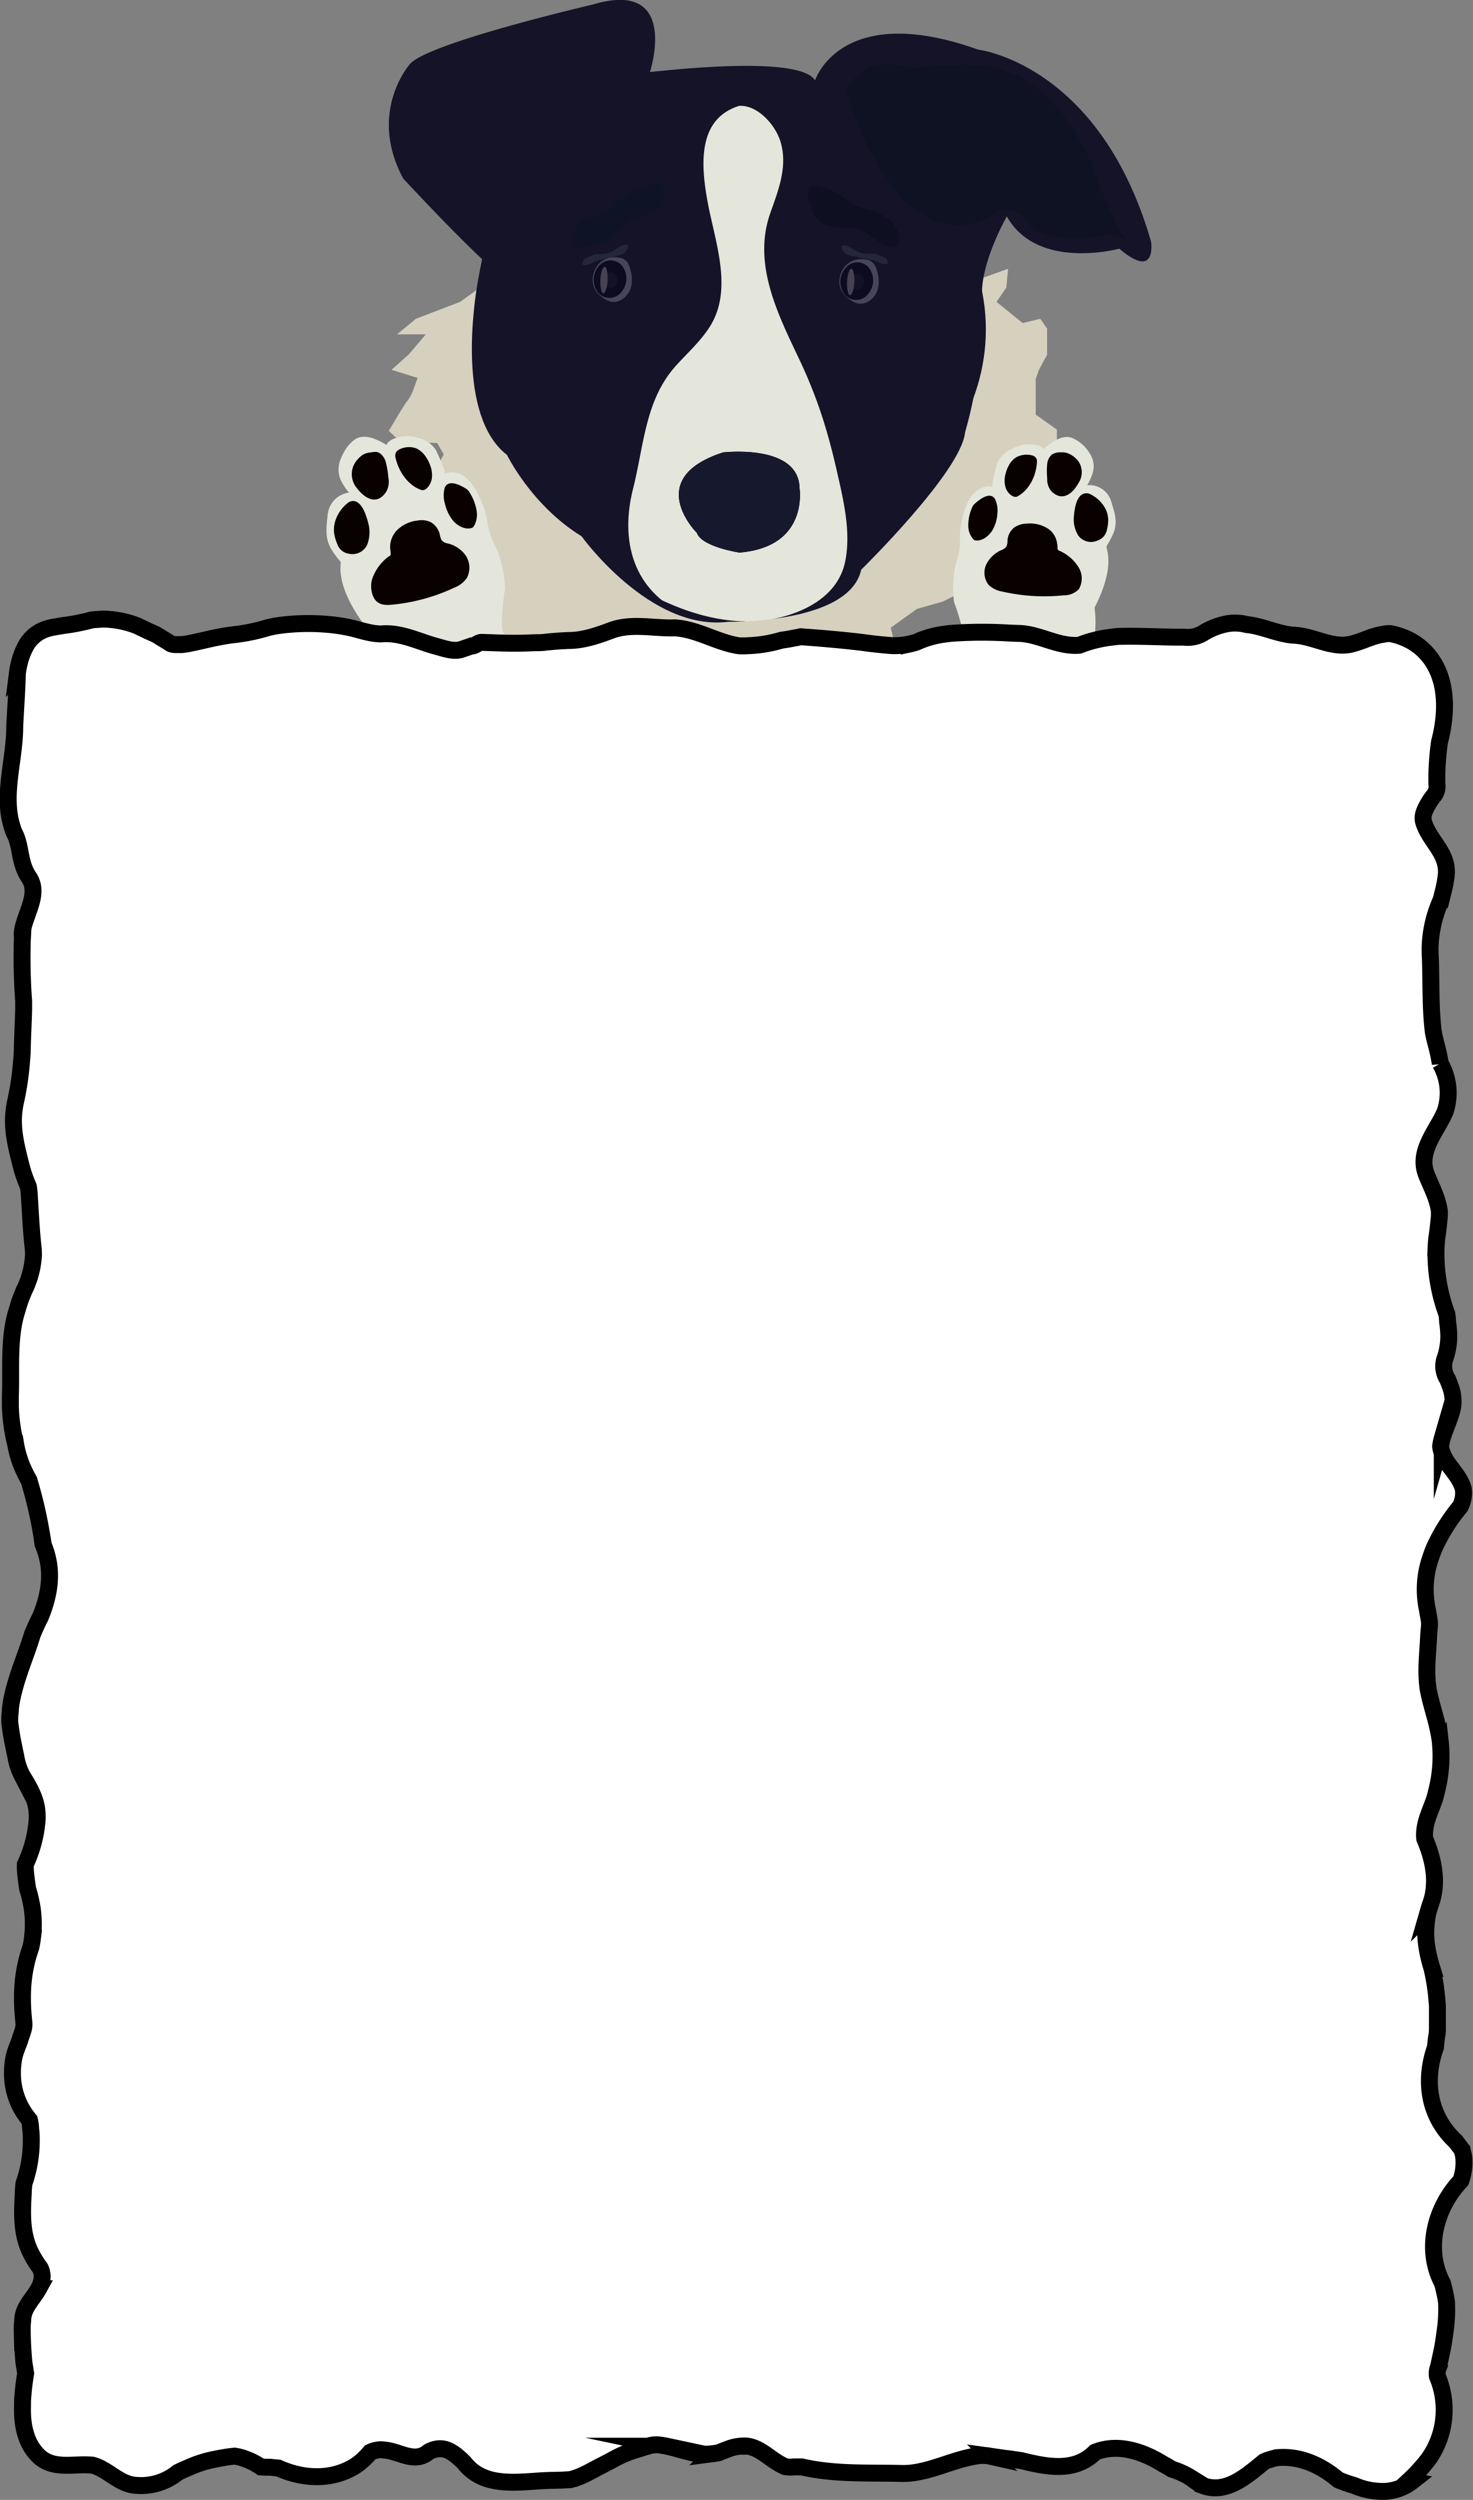<svg id="圖層_1" data-name="圖層 1" xmlns="http://www.w3.org/2000/svg" viewBox="0 0 348 590.6"><rect x="0" y="0" width="348" height="590.6" fill="#808080" stroke="none"/><defs><style>.cls-1{fill:#d6d0bf;}.cls-2{fill:none;}.cls-15,.cls-2{stroke:#000;stroke-miterlimit:10;}.cls-3{fill:#e4e6db;}.cls-4{fill:#090100;}.cls-5{fill:#151328;}.cls-6{fill:#16192e;}.cls-7{fill:#0e1326;}.cls-8{fill:#0e1021;}.cls-9{fill:#242738;}.cls-10{fill:#0f1222;}.cls-11{fill:#47455a;}.cls-12{fill:#0d0b20;}.cls-13{fill:#141227;}.cls-14{fill:#464252;}.cls-15{fill:#fff;stroke-width:4px;}</style></defs><title>about_me</title><path class="cls-1" d="M405.75,73.92l-2.31,3.4,6.16,5,4.17-1,1.61,2.32v6.18l-1.92,3.53-.77,2.21v8.39l5,3.53v9.08h-5l-5.77,3.28v4.42l-2.69,1.32-2.31.44L400,129.56l2.72,5.65,1.51,2.3v3.09l-1.92,5.3-3.85,1.32-5-.44-2.69,1.32-6.16,1.77-6.16,4.42,2.69,11.48-4.62,3.09,1.15,8v3.89l6.93,7.51-1.92,2.21s-4.62,0-6.93-2.21-4.62,2.21-4.62,2.21l-5.48,2.6-4.91-.39s-2.69.88-4.23,0a46,46,0,0,0-5.39-2.21l-3.85-4h-5l-3.08.44-2.69.44v5.3H322.57V190.5l-3-5.3h-3c-.51,0-3.59,3.68-3.59,3.68l-3,1.62s-2.69,0-3.59-1.32a4.13,4.13,0,0,0-2.82-1.47l-1.8-1.91-.77-2.21v-4.27l1.8-8.83-1.54-4.12s-4-1.62-5.39-2.06-3.46,1.32-3.46,1.32L289,171.51l-2.18,4.27-6.54,2.5-.9-4.71v-5.3l.9-5.45.9-4,2.31-2.65V144.72l-2.18-2.21-3.21-1-2.57-2.5s0-4,.26-5.74,1.54,0,1.54,0-.9-5.15-1.15-5.61-1.41-.43-1.8-.13-5.52,0-5.52,0l-1.54-4.27,2.05-3.39,3.46-6.51-1.54-2.7-2.57-.07s-4.88.15-5.52,0-3.34-2.8-3.34-2.8,3.85-6.62,4.49-7.21a10.3,10.3,0,0,0,1.41-2.8l.9-2.5-6.16-1.91,4.11-3.68,4-4.71h-6.8l4.46-3.67,10.45-4,4.73-3.4s6.19,39.37,11.95,42.65,33.85,30.66,41.17,29.78,34.64.88,41.19-18.55l14.24-15,7.31-11L400,88.49V71.71l6.16-2.21Z" transform="translate(-168 -6)"/><path class="cls-2" d="M249.56,122.12" transform="translate(-168 -6)"/><path class="cls-3" d="M257.47,167.46l0,0a.22.22,0,0,1-.07-.11,52.52,52.52,0,0,1-3-10,31.5,31.5,0,0,1-.43-3.85c-2.69-3.66-5.92-9.15-5.5-14.14a1.41,1.41,0,0,0,0-.52,1.16,1.16,0,0,0-.23-.38,21.33,21.33,0,0,1-2-2.76c-1.43-2.51-1.18-4.72-.88-7.56,0-.43.09-.86.18-1.28a5.79,5.79,0,0,1,4.92-4.48,10.27,10.27,0,0,1-1.22-1.67,7.66,7.66,0,0,1-.92-1.78,6.16,6.16,0,0,1,.06-4.2c.7-1.95,2.09-4.18,3.82-5.11,2.21-1.18,5.17.29,7.1,1.5.53-1.2,2-1.6,3.05-1.88a8.2,8.2,0,0,1,4.26.17,6.74,6.74,0,0,1,4.31,2.81c.34.53,2.56,5.58,2.13,5.75,3.14-1.25,5.7.91,7.34,3.74a26.26,26.26,0,0,1,2.07,4.69c.59,1.72.68,3.39,1.14,5.11.53,2,1.7,3.78,2.32,5.74a29.15,29.15,0,0,1,1.42,7.73s-1.62,9.51-.2,10.83c.13.12-1.73,1-1.84,1.09-1.73.78-3.49,1.48-5.24,2.17-4.71,1.86-9.45,3.62-14.2,5.36-2.71,1.07-5.47,2-8.21,3A.25.25,0,0,1,257.47,167.46Z" transform="translate(-168 -6)"/><path class="cls-4" d="M250.35,124.68a8.87,8.87,0,0,0-3.09,4.25,6.93,6.93,0,0,0-.28,3.32,11.49,11.49,0,0,0,.75,2.39,3.36,3.36,0,0,0,2.65,2.17,3.83,3.83,0,0,0,4.39-2.18,8.12,8.12,0,0,0,.23-5.05c-.46-1.79-1.48-5.14-3.53-5.21A2.09,2.09,0,0,0,250.35,124.68Z" transform="translate(-168 -6)"/><path class="cls-4" d="M253.14,113.88a6.41,6.41,0,0,0-1.63,2.15,5.18,5.18,0,0,0,.93,5.45c1.92,2.44,4.71,3.9,6.8.7a4.83,4.83,0,0,0,.5-3.39,20.51,20.51,0,0,0-.64-3.78,3.74,3.74,0,0,0-1.47-2c-.76-.46-1.6-.15-2.42-.08A3.85,3.85,0,0,0,253.14,113.88Z" transform="translate(-168 -6)"/><path class="cls-4" d="M261.71,112.66a1.78,1.78,0,0,1,.4-.35,5.08,5.08,0,0,1,3.8-.52c1.72.48,3,2.24,3.66,4a6.26,6.26,0,0,1,.42,3.46c-.2,1-1.08,2.57-2.16,2.55a1.36,1.36,0,0,1-.44-.1c-2.95-1.06-5.2-4.22-5.94-7.56a2.14,2.14,0,0,1-.06-.74A1.44,1.44,0,0,1,261.71,112.66Z" transform="translate(-168 -6)"/><path class="cls-4" d="M273.22,125.42l-.06-.25a7,7,0,0,1-.08-4c.91-2,3.68-.54,4.9.21a3,3,0,0,1,.49.36,3.29,3.29,0,0,1,.55.74,11.48,11.48,0,0,1,1.62,4.43,5.56,5.56,0,0,1-.12,2c-.12.45-.49,1.59-.93,1.76-1.64.65-3.63-.48-4.66-1.8A9.69,9.69,0,0,1,273.22,125.42Z" transform="translate(-168 -6)"/><path class="cls-4" d="M260.26,137.18v0a1.27,1.27,0,0,0,0-.67c0-.26,0-.53-.07-.79a5.94,5.94,0,0,1,.08-1.56,5.83,5.83,0,0,1,1.29-2.65A8,8,0,0,1,266.5,129a5.32,5.32,0,0,1,3.18.31,4.53,4.53,0,0,1,2.23,3,3.72,3.72,0,0,0,.49,1.39,2.41,2.41,0,0,0,1.38.69,7.19,7.19,0,0,1,4.22,2.82,5.22,5.22,0,0,1,.32,5.3,6.45,6.45,0,0,1-3,2.33,44.31,44.31,0,0,1-14.52,4c-1.33.14-2.8.18-3.83-.76-1.27-1.16-1.59-3.77-1-5.42a11.56,11.56,0,0,1,1.34-2.61,11.26,11.26,0,0,1,1.93-2.12c.25-.22.52-.4.79-.59A.66.66,0,0,0,260.26,137.18Z" transform="translate(-168 -6)"/><path class="cls-2" d="M425.66,120.17" transform="translate(-168 -6)"/><path class="cls-3" d="M425.64,162.87l0,0a.21.21,0,0,0,0-.11,47.32,47.32,0,0,0,1.18-9.63,27.81,27.81,0,0,0-.23-3.58c2-3.85,4.14-9.44,2.9-13.9a1.24,1.24,0,0,1-.07-.48,1.08,1.08,0,0,1,.16-.39,20.3,20.3,0,0,0,1.49-2.89c1-2.56.34-4.51-.42-7a11.5,11.5,0,0,0-.38-1.13,5.42,5.42,0,0,0-5.44-3.13,9.76,9.76,0,0,0,.89-1.75,7.1,7.1,0,0,0,.58-1.8,5.41,5.41,0,0,0-.76-3.8,8.8,8.8,0,0,0-4.5-3.91c-2.3-.65-4.88,1.26-6.53,2.72-.71-1-2.18-1.07-3.23-1.12a8.43,8.43,0,0,0-4,1,6.75,6.75,0,0,0-3.65,3.38c-.24.55-1.51,5.56-1.08,5.63-3.21-.53-5.29,1.92-6.39,4.8a24.1,24.1,0,0,0-1.19,4.66c-.28,1.67-.08,3.21-.24,4.86-.18,1.88-1,3.76-1.26,5.66a25.92,25.92,0,0,0-.07,7.29s3.13,8.33,2,9.8c-.1.13,1.82.61,1.94.64,1.78.38,3.58.68,5.37,1,4.81.79,9.63,1.48,14.45,2.15,2.77.45,5.56.77,8.34,1.14A.25.25,0,0,0,425.64,162.87Z" transform="translate(-168 -6)"/><path class="cls-4" d="M425.33,122.64A8,8,0,0,1,429,125.9a6.06,6.06,0,0,1,.82,3,10.37,10.37,0,0,1-.32,2.32,3.31,3.31,0,0,1-2.17,2.47,3.73,3.73,0,0,1-4.56-1.14,7.12,7.12,0,0,1-1.06-4.55c.15-1.72.56-5,2.51-5.41A2.1,2.1,0,0,1,425.33,122.64Z" transform="translate(-168 -6)"/><path class="cls-4" d="M420.87,113.36a5.82,5.82,0,0,1,1.92,1.64,4.63,4.63,0,0,1,0,5.13c-1.43,2.58-3.85,4.45-6.38,1.94a4.23,4.23,0,0,1-1-3,18.21,18.21,0,0,1,0-3.56,3.56,3.56,0,0,1,1.07-2.11,3.84,3.84,0,0,1,2.29-.53A3.78,3.78,0,0,1,420.87,113.36Z" transform="translate(-168 -6)"/><path class="cls-4" d="M412.48,113.9a1.67,1.67,0,0,0-.44-.25,5.15,5.15,0,0,0-3.71.26c-1.56.76-2.45,2.61-2.83,4.32a5.54,5.54,0,0,0,.17,3.22c.37.9,1.46,2.13,2.49,1.91a1.4,1.4,0,0,0,.4-.18c2.64-1.53,4.26-4.83,4.42-8a1.89,1.89,0,0,0-.06-.68A1.27,1.27,0,0,0,412.48,113.9Z" transform="translate(-168 -6)"/><path class="cls-4" d="M403.61,127.69q0-.12,0-.24a6.19,6.19,0,0,0-.59-3.66c-1.21-1.69-3.6.22-4.64,1.13a2.94,2.94,0,0,0-.41.42,3.13,3.13,0,0,0-.4.78,10.44,10.44,0,0,0-.81,4.33,4.86,4.86,0,0,0,.44,1.8c.19.38.73,1.35,1.18,1.42,1.67.27,3.38-1.13,4.15-2.53A9,9,0,0,0,403.61,127.69Z" transform="translate(-168 -6)"/><path class="cls-4" d="M417.95,135.9v0a1.11,1.11,0,0,1-.12-.6c0-.24,0-.49-.07-.73a4.94,4.94,0,0,0-2-3.56,7.81,7.81,0,0,0-5.1-1.31,5.47,5.47,0,0,0-3,.89,4.31,4.31,0,0,0-1.64,3.12,3.37,3.37,0,0,1-.23,1.36,2.45,2.45,0,0,1-1.21.89,7.19,7.19,0,0,0-3.56,3.37,4.62,4.62,0,0,0,.57,4.88,6.09,6.09,0,0,0,3.21,1.55,44.46,44.46,0,0,0,14.53.88,4.87,4.87,0,0,0,3.53-1.42,5,5,0,0,0,0-5.12,10,10,0,0,0-3.91-3.67c-.27-.15-.57-.26-.85-.39A.62.62,0,0,1,417.95,135.9Z" transform="translate(-168 -6)"/><ellipse class="cls-5" cx="176.03" cy="77.83" rx="56.88" ry="51.05"/><path class="cls-2" d="M433.38,62.75c-.2.07-.46-.06-.75-.34A5,5,0,0,1,433.38,62.75Z" transform="translate(-168 -6)"/><path class="cls-5" d="M350.46,152.23c8.48-1.07,19.32-3.94,21-11.64,0,0,23.67-23.18,24.54-32.46,0,0,8.08-26.83,0-34.44,0,0,2.89-12.58,9.81-16.56Z" transform="translate(-168 -6)"/><path class="cls-5" d="M283.09,62.81c-.48.33-1.94,8.24-1.94,8.24s-.07.34-.18,1c-1,5.39-5.1,32.22,6.82,41.44,0,0,5.77,11.92,17.61,19.21,0,0,16.17,22.52,34.64,20.2,0,0,1.56,0,4-.07Z" transform="translate(-168 -6)"/><path class="cls-2" d="M317.29,23.5S313.21,39,309.36,43.67c0,0-.76,1-1.42,1.72l.14-.49c.2-.74.4-1.5.58-2.28a85.88,85.88,0,0,0,1.64-9s-4.33-20.53-.87-20.86C309.44,12.75,322.66,9.67,317.29,23.5Z" transform="translate(-168 -6)"/><path class="cls-5" d="M307,46.22a3.09,3.09,0,0,0,.91-.83C301.9,66.91,289.52,73,289.52,73c-2.88.5-26.27-24.84-26.27-24.84-8.37-15.57,1.44-26.83,1.44-26.83,3.46-5,43.3-14.24,43.3-14.24C328.78.83,321.56,23,321.56,23c1.15,0,35.22-4.31,39,2,0,0,6-18.88,38.51-7.28,0,0,28.74,3.31,40.87,45.37,0,0,1.44,9.27-7.51,1.66,0,0-19.34,5.3-26.56-7.62,0,0-5.6,9.74-5.87,17.57Z" transform="translate(-168 -6)"/><path class="cls-2" d="M342.64,136.55s-8.84-1.32-10-4.64c0,0-12.89-12.81,6.16-19,0,0,17.9-2.14,18.09,8.42C356.89,121.35,359.17,135.23,342.64,136.55Z" transform="translate(-168 -6)"/><path class="cls-3" d="M362.42,105A112.49,112.49,0,0,0,357,91.26c-4.95-10.53-11.31-22.6-7.05-34.82,1.83-5.23,4.13-10.78,2.56-16.58-1.16-4.32-5.56-9.12-9.87-8.85C333,34,333.45,44.37,335.17,53.66c1.75,9.51,6.12,20.74.5,29.56-2.17,3.4-5.09,6-7.76,8.94-7.48,8.11-7.69,18.72-10.38,29.45-2.5,10-.92,19.91,6.85,26.2,7.65,3.59,14.21,4.9,19.66,5,1.76-.08,4-.24,6.4-.54h0c6.79-1.26,15.37-5,17.2-13.44,1.5-7-.38-14.74-1.92-21.48C364.76,113.06,363.69,109,362.42,105Zm-19.78,31.52s-8.84-1.32-10-4.64c0,0-12.89-12.81,6.16-19,0,0,17.9-2.14,18.09,8.42C356.89,121.35,359.17,135.23,342.64,136.55Z" transform="translate(-168 -6)"/><path class="cls-6" d="M342.64,136.55s-8.84-1.32-10-4.64c0,0-12.89-12.81,6.16-19,0,0,17.9-2.14,18.09,8.42C356.89,121.35,359.17,135.23,342.64,136.55Z" transform="translate(-168 -6)"/><path class="cls-7" d="M321.66,49.53c-.51.26-1,.56-1.43.74a21,21,0,0,0-6,3.22c-1.29,1.13-2.36,2.69-4,3.3s-3.39.28-5,1.66a7.05,7.05,0,0,0-2.23,4.26c-.5,3.5,7,.7,8.41-.11,2.22-1.26,3.94-3.39,6.11-4.75s5-1.14,6.51-3.44a5.37,5.37,0,0,0,.76-2.4,2.87,2.87,0,0,0-.91-2.7A2.29,2.29,0,0,0,321.66,49.53Z" transform="translate(-168 -6)"/><path class="cls-8" d="M358.89,52.14a15.79,15.79,0,0,0,1.36,4.37c1.06,2.33,3.67,3.09,5.78,3.25,1.88.15,3.82,0,5.6.76s3.36,2.4,5.15,3.37a3.54,3.54,0,0,0,1.91.53,1.87,1.87,0,0,0,1.61-1.15,3,3,0,0,0,.08-1.52c-.47-2.92-2.94-4.65-5.21-5.54-1.61-.63-3.33-.9-4.89-1.67a28.82,28.82,0,0,1-3.35-2.17,16.77,16.77,0,0,0-5.8-2.54C359.19,49.44,358.73,50.6,358.89,52.14Z" transform="translate(-168 -6)"/><path class="cls-9" d="M314.47,64.25c-.68.39-1.32.88-2,1.23a5.33,5.33,0,0,1-2.12.54,9.46,9.46,0,0,0-1.79.08,15,15,0,0,0-1.81.76,1.82,1.82,0,0,0-.95.73c-.12.21-.31.82-.08,1a.32.32,0,0,0,.17.06,4.24,4.24,0,0,0,2.34-.77,19.74,19.74,0,0,1,3.43-.93c1-.27,2.12-.47,3.14-.82a2.13,2.13,0,0,0,1.11-.86c.16-.23.71-1,.42-1.28C315.8,63.46,315,64,314.47,64.25Z" transform="translate(-168 -6)"/><path class="cls-9" d="M368.72,64.38c.69.36,1.35.82,2.05,1.14a5.29,5.29,0,0,0,2.13.44,9.45,9.45,0,0,1,1.79,0,14.85,14.85,0,0,1,1.84.68,1.79,1.79,0,0,1,1,.69c.13.2.34.8.11,1a.32.32,0,0,1-.17.07,4.2,4.2,0,0,1-2.36-.67,19.6,19.6,0,0,0-3.46-.78c-1-.23-2.14-.37-3.16-.69a2.1,2.1,0,0,1-1.14-.81c-.16-.23-.74-1-.46-1.26C367.37,63.65,368.21,64.11,368.72,64.38Z" transform="translate(-168 -6)"/><path class="cls-10" d="M434,62.46a20.49,20.49,0,0,0-3.87-1s-16.55,3.37-20.53-4.35a6.32,6.32,0,0,0-5.77-1.25s-20.58,17.66-35.89-28c-.38-1.14,4.45-9.42,15.23-5.74,0,0,18.11-2.36,22.72.88,0,0,10.51,1.47,19.62,20.76C425.47,43.82,431.3,59.84,434,62.46Z" transform="translate(-168 -6)"/><path class="cls-11" d="M308.52,69.83a5.49,5.49,0,0,0-.5,2.51A4.52,4.52,0,0,0,309,75a7.63,7.63,0,0,0,2.26,1.85,3.62,3.62,0,0,0,2.54.4A4.44,4.44,0,0,0,316,75.81c1.73-1.85,1.52-4.94.56-7.19a2.72,2.72,0,0,0-2.35-1.75,6,6,0,0,0-2.85.2A5.11,5.11,0,0,0,308.52,69.83Z" transform="translate(-168 -6)"/><path class="cls-12" d="M314.94,68.75A4.93,4.93,0,0,1,314.8,75a3.54,3.54,0,0,1-5.48.16,4.93,4.93,0,0,1,.14-6.29A3.54,3.54,0,0,1,314.94,68.75Z" transform="translate(-168 -6)"/><ellipse class="cls-13" cx="144.3" cy="66.17" rx="1.59" ry="1.83"/><path class="cls-14" d="M310.08,70.38a9.32,9.32,0,0,0,0,4.33c.34,1,.89.66,1.23-.75a9.31,9.31,0,0,0,0-4.34C311,68.64,310.42,69,310.08,70.38Z" transform="translate(-168 -6)"/><path class="cls-11" d="M366.8,70.27a5.49,5.49,0,0,0-.5,2.51,4.52,4.52,0,0,0,1,2.64,7.63,7.63,0,0,0,2.26,1.85,3.62,3.62,0,0,0,2.54.4,4.44,4.44,0,0,0,2.21-1.41c1.73-1.85,1.52-4.94.56-7.19a2.72,2.72,0,0,0-2.35-1.75,6,6,0,0,0-2.85.2A5.11,5.11,0,0,0,366.8,70.27Z" transform="translate(-168 -6)"/><path class="cls-12" d="M373.22,69.19a4.93,4.93,0,0,1-.14,6.29,3.54,3.54,0,0,1-5.48.16,4.93,4.93,0,0,1,.14-6.29A3.54,3.54,0,0,1,373.22,69.19Z" transform="translate(-168 -6)"/><ellipse class="cls-13" cx="202.58" cy="66.61" rx="1.59" ry="1.83"/><path class="cls-14" d="M368.36,70.82a9.32,9.32,0,0,0,0,4.33c.34,1,.89.66,1.23-.75a9.31,9.31,0,0,0,0-4.34C369.25,69.08,368.7,69.42,368.36,70.82Z" transform="translate(-168 -6)"/><path class="cls-15" d="M501.65,592.19a11.35,11.35,0,0,1-6,2.37,12.25,12.25,0,0,1-2,0,16.52,16.52,0,0,1-5.7-1.36c-.64-.18-1.27-.38-1.89-.6s-1.24-.46-1.85-.71c-3.89-3.27-8.09-5.17-12.46-5.32a16.75,16.75,0,0,0-2.2.07c-.47.13-1,.26-1.49.41a8.08,8.08,0,0,0-1.45.56c-4,3.27-8.89,7.7-14.45,5.6a9.54,9.54,0,0,1-1.48-.85c-.47-.32-.92-.67-1.37-1a18.76,18.76,0,0,0-2.2-1.17,20.51,20.51,0,0,0-2.3-.87,17.36,17.36,0,0,0-1.89-1.1c-4.59-2.88-9.47-4.45-14-3.54a12.23,12.23,0,0,0-2.19.65c-4.8,4.86-11.47,3.46-17.41,2-.6-.1-1.2-.19-1.81-.26a17.42,17.42,0,0,0-1.92-.26l-1.73-.25-1.78-.25a8.61,8.61,0,0,0-3.05-.13c-5.51.75-10.6,3.58-16,4.1a17.31,17.31,0,0,1-2.06.07c-7.92-.2-15.7.26-23.53-1.54H355.5a6.76,6.76,0,0,1-2-.07c-3.35-1.38-5.79-4.64-9.35-4.88a10.86,10.86,0,0,0-4.27.78c-.69.25-1.38.53-2.06.81-.47.1-.94.17-1.4.23a12.56,12.56,0,0,1-1.88.11c-3,0-6-1.24-9-1.87a18.15,18.15,0,0,0-1.79-.29,6,6,0,0,0-2.41.2c-.79.2-1.57.49-2.39.73a27.66,27.66,0,0,0-6.35,2.64c-.71.37-1.42.75-2.16,1.13-1.84.92-3.75,2.08-5.74,2.86a14.3,14.3,0,0,1-2,.63l-2,.11-2,.05c-7,.05-15.93,2.38-21-4.12-.46-.47-.93-.92-1.42-1.33-1.44-1.25-3-2.19-4.75-2a5.77,5.77,0,0,0-2.28.74c-3.34,2.83-6.9-.21-10.46-.44a4.58,4.58,0,0,0-1.67,0,6.11,6.11,0,0,0-1.67.53,17.45,17.45,0,0,1-1.8,1.88,15.37,15.37,0,0,1-1.93,1.47c-5.6,3.38-12.27,2.92-17.94.37l-2.07-.2c-.69,0-1.38,0-2.06-.06a16.61,16.61,0,0,0-4.13-2.06,12,12,0,0,0-2.09-.5c-.75.07-1.5.17-2.25.29s-1.48.26-2.23.41a28.44,28.44,0,0,0-6.71,2.15c-.73.31-1.46.62-2.21,1a13.76,13.76,0,0,1-8.07,3.09,14.5,14.5,0,0,1-2.08-.06c-3.16-.26-5.54-2.74-8.3-4.09a9.17,9.17,0,0,0-1.71-.65c-4.67-.47-9.78,1.4-13.34-2.8-2.67-3-3.33-7.23-3.21-11.11,0-.9,0-1.79.11-2.68.13-1.78.37-3.51.63-5.09q-.18-1.19-.38-2.37c-.26-2.53-.39-5.07-.43-7.6a18,18,0,0,1,.12-2.56c0-3,2.43-5.06,3.75-7.47a6.35,6.35,0,0,0,.72-1.9,4.51,4.51,0,0,0-.4-3.09,19.87,19.87,0,0,1-1.35-2,19.14,19.14,0,0,1-1.06-2c-2-4.37-1.79-9-1.53-13.61,0-.77.09-1.53.17-2.3q.36-1,.65-2.1a30.19,30.19,0,0,0,1.06-8.88q0-.93-.14-1.87a9.09,9.09,0,0,0-.3-2.16,16.9,16.9,0,0,1-4-11,19.2,19.2,0,0,1,.13-2.33,13.79,13.79,0,0,1,.91-3.62c.21-.58.44-1.15.66-1.72.32-1.29,1.21-2.93,1-4.33-.67-6.3-.44-11.9,1.66-17.78.15-.69.27-1.39.36-2.1a27.39,27.39,0,0,0,0-6.73,31.6,31.6,0,0,0-1.12-4.95q-.14-.9-.26-1.8t-.21-1.8a13.35,13.35,0,0,1-.08-2.19,30,30,0,0,0,2.8-10.76,15.2,15.2,0,0,0-.09-2.14c-.37-3-1.93-5.53-3.48-8.1a14.87,14.87,0,0,1-1.49-4.55q-.22-1-.42-2a58.89,58.89,0,0,1-1-6.05,17.28,17.28,0,0,1,.12-2.51c0-.64.11-1.28.19-1.92,1-5.83,3.44-11,5-16.22q.43-1.05.9-2.09t1-2.06c.32-.78.62-1.56.88-2.35,1.57-4.74,2-9.68-.25-14.9q-.16-1.29-.37-2.58a103.42,103.42,0,0,0-2.94-12.53c-.29-.51-.56-1-.82-1.53a25.12,25.12,0,0,1-1.86-4.86q-.3-1.12-.49-2.27a40.19,40.19,0,0,1-1.22-8.93q0-1.11,0-2.22c.24-6.56-.42-13.33,1.36-19.63.19-.58.36-1.17.53-1.75s.38-1.19.6-1.78.47-1.17.71-1.76a21.36,21.36,0,0,0,2.26-8.51,14.08,14.08,0,0,0-.1-1.83c-.44-4-.61-7.93-.86-11.86-.05-.79-.11-1.59-.24-2.42q-.47-1.08-.86-2.16t-.7-2.18c-1.13-4.47-2.46-9.14-1.8-13.81a18.14,18.14,0,0,1,.33-1.95,66,66,0,0,0,1.4-9.38q.1-1.18.17-2.36c.06-3.41.25-6.69.34-10,0-.66,0-1.32,0-2-.31-4.09-.43-8.27-.36-12.43q0-1.25.07-2.5a6.38,6.38,0,0,1,.09-2.11c.82-4,3.93-8.41,1.49-12.15-2.45-3.5-1.78-7.47-3.54-10.62a21.36,21.36,0,0,1-.7-2.14c-1.93-7.15.71-14.88.84-22.38q0-1.1.09-2.2c.18-3.66.46-7.28.53-10.85a22,22,0,0,1,.43-2.36,16.44,16.44,0,0,1,1.79-4.54,8.49,8.49,0,0,1,5-3.75,12.48,12.48,0,0,1,2-.42c.73-.14,1.47-.25,2.21-.36a41.18,41.18,0,0,0,4.22-.77,16.77,16.77,0,0,0,1.78-.45c.67-.08,1.35-.13,2-.17s1.37-.05,2.07,0a22.85,22.85,0,0,1,2.3.28,23.23,23.23,0,0,1,4.48,1.24l2.09,1c.69.33,1.37.64,2,.91s1.27.74,1.9,1.11,1.26.76,1.87,1.16,1.76.25,2.65.28c.59-.06,1.19-.14,1.78-.26,2.92-.58,5.75-1.35,8.62-1.81.57-.09,1.15-.18,1.75-.25a44.16,44.16,0,0,0,8.19-1.67c.67-.16,1.34-.31,2-.43a52,52,0,0,1,15.22,0c.72.12,1.45.26,2.19.41,2,.45,3.89,1.12,5.88,1.38a13,13,0,0,0,1.51.11c3.74-.36,7.22,1.05,10.72,2.22.7.23,1.4.46,2.11.65,2,.52,4.27,1.45,6.27.75l2.26-.78c.86.08,1.52-.85,2.41-.85,2.76.09,5.55.22,8.34.2,1.4,0,2.79-.06,4.26-.12.79,0,1.57,0,2.34-.1s1.54-.14,2.3-.23l1.62-.11,1.62-.08c3.53,0,6.87-1.17,10-2.34,4.89-1.87,10-.47,15.13-.65a15.68,15.68,0,0,1,1.93.23c4.47.8,8.66,3.3,13.19,4q1,.06,2,0a32.36,32.36,0,0,0,8.1-1.31c.76-.11,1.51-.22,2.27-.37s1.51-.27,2.27-.45l2.41.18c4,.31,8.05.67,12.11,1.16l1.79.24c1.79.22,3.58.4,5.39.53a19,19,0,0,0,2.26-.1q.83-.09,1.67-.27a17.15,17.15,0,0,0,1.68-.45,22.93,22.93,0,0,1,6.18-1.83c.71-.11,1.42-.2,2.14-.27a103.35,103.35,0,0,1,13.63-.06l2,.08c4.36,0,8.31,2.49,12.65,2.8a11.58,11.58,0,0,0,1.89,0,30.22,30.22,0,0,1,6.91-1.81c.78-.11,1.56-.21,2.34-.28,4.49-.12,8.9.11,13.3.18l2.2,0a7.07,7.07,0,0,0,4.82-1.14,17.84,17.84,0,0,1,2.24-1.11,15.74,15.74,0,0,1,2.23-.72,10.76,10.76,0,0,1,5.54,0c3.06.29,5.94,1.59,8.95,2.2.61.13,1.22.23,1.85.3,5,.06,9.66,3.56,14.55,1.93,1.67-.44,3.33-1.24,5.12-1.75a12.4,12.4,0,0,1,1.82-.39,5.3,5.3,0,0,1,1.59-.16,16.45,16.45,0,0,1,4.82,1.69,14.23,14.23,0,0,1,3.68,2.87c5.2,5.67,5,14.07,3.15,21.07q-.13.94-.24,1.89-.31,2.84-.38,5.69,0,1.14,0,2.28a3.49,3.49,0,0,1-.89,3,15.86,15.86,0,0,0-1.35,2.07c-.65,1.19-1.32,2.59-.87,4,1.33,4.43,5.78,7.23,5.34,12.37a29.26,29.26,0,0,1-.84,4.44l-.37,1.5a29.44,29.44,0,0,0-2.62,11.22c0,.82,0,1.64.06,2.5.22,5.78,0,11.38.66,17.21.3,2,1,4,1.4,6.16.1.53.2,1.06.29,1.6a13.84,13.84,0,0,1,1.7,9.08,14.27,14.27,0,0,1-.52,2.2c-2,4.76-6.66,9.43-4.44,15,1.11,2.8,2.67,5.6,3.05,8.68,0,.68,0,1.38-.11,2.09q-.18,2.11-.51,4.24c-.08.75-.14,1.5-.17,2.26a41,41,0,0,0,2.55,15.63,13.89,13.89,0,0,1,.17,1.8c.1.69.18,1.38.23,2.08a16,16,0,0,1-.76,6.4,5.72,5.72,0,0,0,.57,5.2c.19.5.39,1,.57,1.51a10.13,10.13,0,0,1,.64,4.73c-.44,2.64-1.78,5.08-2.5,7.62a12,12,0,0,0-.39,1.93c.45,4,4.23,6.08,5.34,10a6.66,6.66,0,0,1,0,2.1,7.67,7.67,0,0,1-.67,2.1,43.37,43.37,0,0,0-6.14,9.74c-.31.71-.58,1.44-.82,2.17a22.65,22.65,0,0,0-.83,12.5c.14.84.31,1.68.44,2.57s0,1.65-.07,2.48-.1,1.66-.15,2.5c-.22,3.74-.66,7.47,0,11.44.69,3.5,1.82,6.64,2.45,9.89.13.66.24,1.33.34,2a33.08,33.08,0,0,1-.73,11.52q-.26,1.13-.58,2.26c-.84,2.47-2.11,5-2.33,7.51a8.27,8.27,0,0,0,0,1.93c2.14,5,3.25,10.6,1.29,15.65-.18.6-.36,1.19-.53,1.78a25,25,0,0,0-.49,3.65,19.49,19.49,0,0,0,.14,3.78q.15,1.16.39,2.31.18.87.41,1.73t.5,1.73a50.61,50.61,0,0,1,1.16,7.37q.07.75.12,1.51,0,1.85,0,3.69,0,.92,0,1.84t-.25,2.13q-.12,1.07-.22,2.13c-2.85,8-1.51,16.36,4.78,22.18l1.46,1.93a11.38,11.38,0,0,1,.42,1.58,11.65,11.65,0,0,1,.08,2.16,12.63,12.63,0,0,1-.23,1.81,14.6,14.6,0,0,1-.5,1.83c-6,6.33-8.64,16.14-4.34,24.21.15.58.3,1.17.44,1.77a26.51,26.51,0,0,1,.51,2.73,35.15,35.15,0,0,1-.34,6.91c-.1.76-.21,1.52-.32,2.28-.24,1.55-.58,3.12-.93,4.68l-.35,1.57a3.8,3.8,0,0,0-.2,2.11,20.24,20.24,0,0,1-1,17.77,18.36,18.36,0,0,1-1.46,2.19,41.93,41.93,0,0,1-4.27,4.62Z" transform="translate(-168 -6)"/></svg>